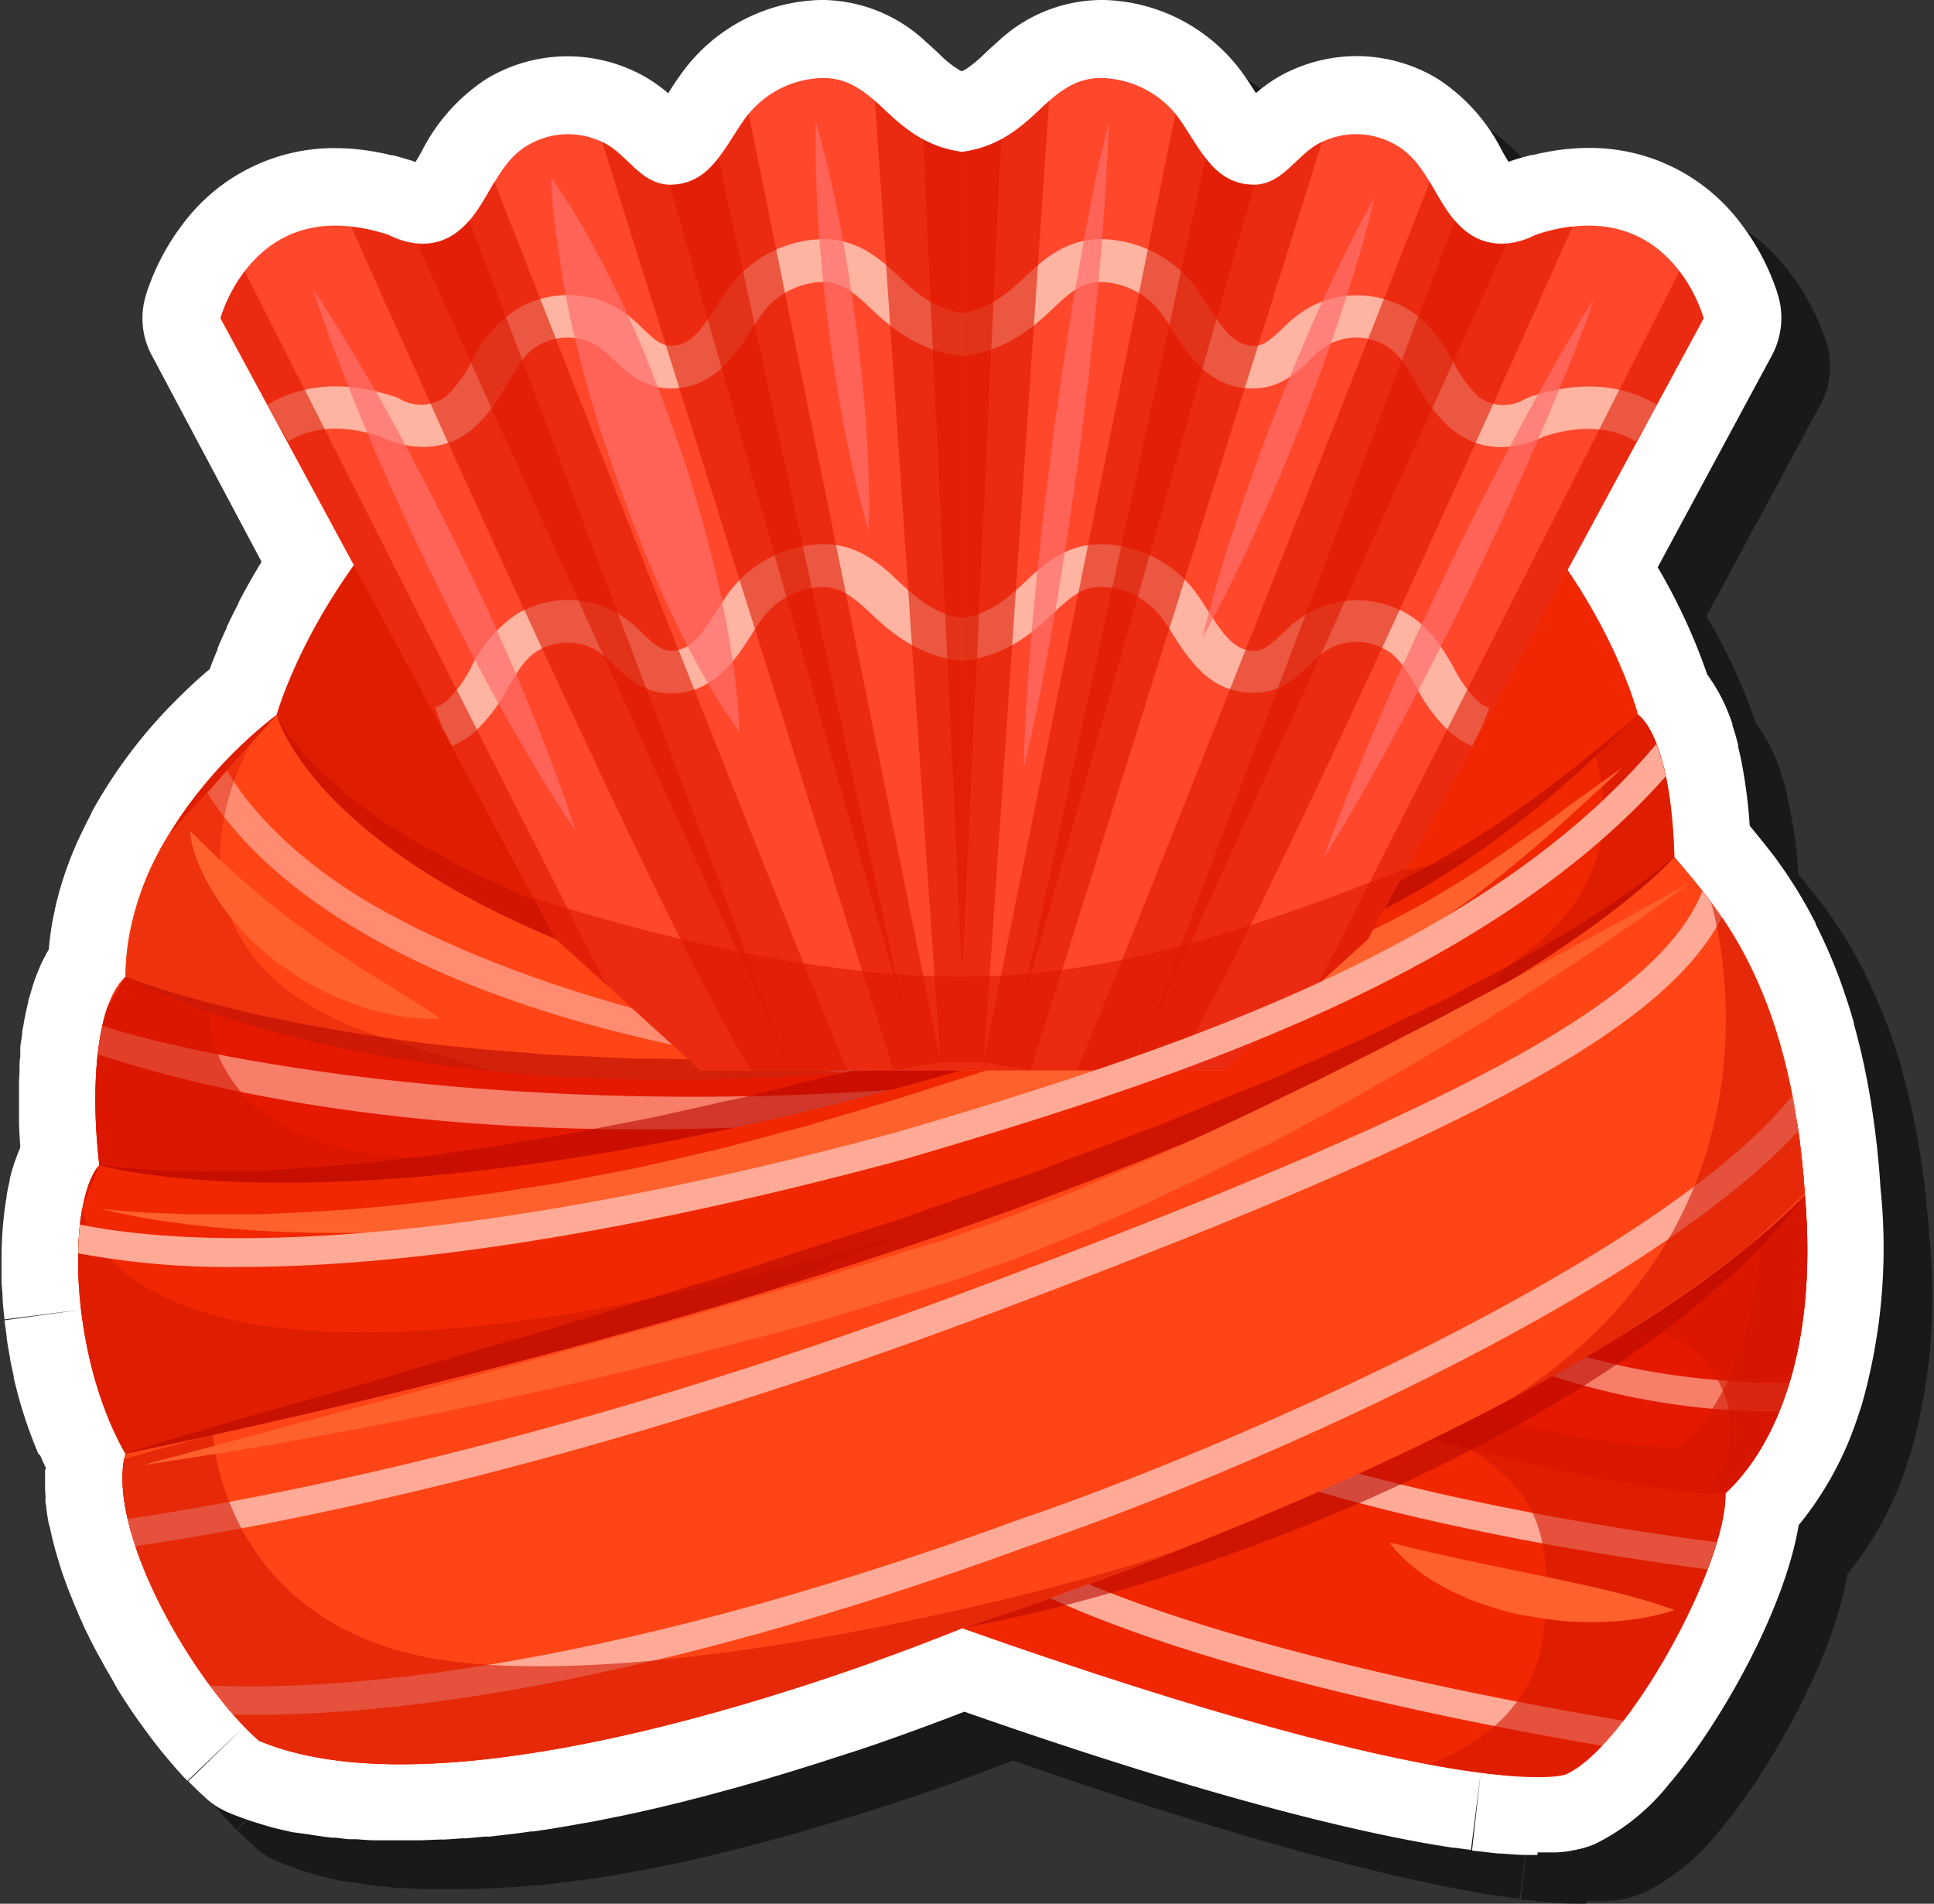 <svg id="Layer_1" data-name="Layer 1" xmlns="http://www.w3.org/2000/svg" width="198.23" height="195.11" viewBox="0 0 198.23 195.11">
  <rect x="0" y="0" width="198.23" height="195.11" fill="#333333" stroke="none"/>
  <defs>
    <style>
      .cls-1 {
        opacity: 0.5;
      }

      .cls-2 {
        fill: #fff;
      }

      .cls-3 {
        fill: #f12701;
      }

      .cls-4 {
        fill: #ffaa96;
      }

      .cls-5 {
        opacity: 0.6;
      }

      .cls-6 {
        fill: #b80901;
      }

      .cls-7 {
        fill: #d41600;
      }

      .cls-8 {
        fill: #ff4516;
      }

      .cls-9 {
        opacity: 0.7;
      }

      .cls-10 {
        opacity: 0.4;
      }

      .cls-11 {
        fill: #e51800;
      }

      .cls-12 {
        fill: #ff612c;
      }

      .cls-13 {
        fill: #ff472b;
      }

      .cls-14 {
        fill: #ffb3a1;
      }

      .cls-15 {
        fill: #de1900;
      }

      .cls-16 {
        fill: #ff6e6a;
      }
    </style>
  </defs>
  <g>
    <path class="cls-1" d="M162.59,195.11h-1.08c-.79,0-1.65-.07-2.55-.14h-.05c-.45,0-.92-.07-1.41-.13l-1.62-.18.89-8-1,7.94-1.68-.23-.17,0-1.83-.29h0c-11.75-2-28-6.56-48.25-13.65-2.1.82-5.24,2-9.09,3.34l-1.81.61L91,185l-1.69.55-2,.63-1.85.57-2,.6-2.12.61-1.92.53-1.84.5-.48.13-1.63.41-.36.1-2.39.58-2.13.49-2,.43-.32.06-1.73.35-.54.11L64,192h0c-.66.12-1.33.24-2,.34l-.51.09-1.8.27-.28,0c-.71.11-1.39.2-2.06.28l-.52.06-1.65.19-.46,0-2,.18-.39,0-1.71.12-.52,0-2,.08h-.18l-1.7,0h-.66l-1.86,0h-.17c-.67,0-1.33-.06-2-.11l-.55,0c-.51,0-1-.1-1.6-.16l-.35,0c-.68-.08-1.32-.17-2-.27l-.4-.07L35,192.78l-.51-.11c-.61-.14-1.24-.29-1.85-.45l-.33-.1c-.52-.15-1-.31-1.57-.48l-.48-.17c-.64-.22-1.25-.45-1.84-.7a8.14,8.14,0,0,1-2.17-1.35l-.83-.76-.83-.81-.29-.3L30,182l-5.79,5.51-.43-.44-.78-.86-.79-.93-.79-.95-.73-.94-.75-1-.76-1.05-.7-1-.73-1.11-.7-1.1L16.43,177c-.17-.28-.66-1.13-.66-1.13l-.63-1.15c-.17-.29-.33-.6-.49-.91l-.14-.27c-.16-.3-.32-.62-.47-.94l-.13-.25c-.15-.3-.31-.64-.46-1l-.1-.22c-.14-.3-.29-.63-.43-1l-.1-.22c-.14-.33-.28-.65-.41-1,0,0-.08-.2-.1-.25-.13-.31-.26-.63-.38-.94l-.12-.34c-.09-.23-.2-.55-.32-.87l-.2-.59c-.08-.23-.3-1-.31-1l-.27-.91-.09-.33-.24-.93-.1-.45c-.06-.24-.12-.52-.17-.8l-.08-.41c-.06-.34-.11-.61-.15-.87,0,0-.08-.58-.09-.6,0-.29-.06-.51-.09-.72s0-.61,0-.62l-.05-.69c0-.23,0-.42,0-.62v-.15c0-.22,0-.43,0-.64,0-.05,0-.69,0-.69h.08l0-.1h0v-.05c-.21-.44-.4-.87-.59-1.3L8.93,154c-.23-.56-.44-1.08-.64-1.6l-.15-.4c-.22-.6-.43-1.19-.62-1.78,0-.05-.06-.18-.07-.22-.15-.49-.32-1-.48-1.6l-.11-.4c-.15-.58-.31-1.18-.45-1.78l0-.16c-.13-.58-.25-1.13-.36-1.69L6,144c-.12-.61-.22-1.22-.31-1.82a1.13,1.13,0,0,1,0-.18c-.08-.53-.16-1.11-.23-1.68l7.92-1.1-7.93,1,0-.13c-.07-.61-.13-1.22-.18-1.82,0,0,0-.09,0-.1,0-.59-.08-1.18-.11-1.77v-.1c0-.62,0-1.22,0-1.82a40.93,40.93,0,0,1,.28-5.22c.07-.59.16-1.15.25-1.7l0-.12c.1-.54.2-1,.31-1.48l0-.12c.12-.5.25-1,.4-1.41,0-.06,0-.19,0-.19s.09-.26.14-.38.18-.5.27-.72l.21-.51,0-.29c0-.74-.1-1.47-.12-2.19l0-.71c0-.39,0-.75,0-1.11V116c0-.3,0-1.07,0-1.07l0-.48c0-.38,0-.75.08-1.11l0-.44,0-.41c0-.34.07-.68.12-1l.07-.52c0-.35.1-.66.15-1s.17-.93.2-1.08l.28-1.24c.05-.21.11-.41.16-.61l.15-.51c.13-.46.28-.92.44-1.36.07-.16.11-.28.16-.4.12-.29.22-.56.34-.81,0-.1.25-.52.29-.62l.3-.59.23-.39.08-.12c.06-.7.15-1.43.26-2.15l.07-.4c.13-.77.28-1.49.45-2.19,0,0,0-.13.06-.24.17-.69.36-1.37.56-2a1.72,1.72,0,0,0,.07-.21c.21-.67.45-1.35.73-2.07l.08-.21c.28-.7.56-1.37.87-2l.09-.19c.32-.69.71-1.48,1.12-2.24l0-.07a50.78,50.78,0,0,1,8.79-11.65l.08-.08c1.07-1.07,2.16-2.08,3.26-3,0,0,.1-.25.11-.29h0c.19-.51.43-1.1.7-1.74a.51.51,0,0,1,0-.1c.27-.66.59-1.37.95-2.14l0-.08c.36-.76.77-1.59,1.22-2.45a.25.25,0,0,1,0-.07c.72-1.38,1.5-2.77,2.34-4.13L20.56,41.42a8,8,0,0,1-.67-5.93s.07-.24.09-.32.15-.48.16-.49A23.91,23.91,0,0,1,23.71,28a19.34,19.34,0,0,1,15.65-7.82,22.88,22.88,0,0,1,3.56.29l.56.09.87.17.76.18.14,0,.57.15c.47.13,1,.28,1.51.45l.26.09.29-.47.31-.55a19.19,19.19,0,0,1,6.68-7.5,16.07,16.07,0,0,1,15.67-.52,15.16,15.16,0,0,1,2.95,2,31.8,31.8,0,0,1,1.87-2.71l.26-.32A18.09,18.09,0,0,1,89.11,5h.31A15.65,15.65,0,0,1,99.94,9.32l0,0c.45.39.9.81,1.35,1.23a10.39,10.39,0,0,0,2.11,1.67l.18.09.4-.21a12.6,12.6,0,0,0,1.89-1.55c.42-.4.84-.79,1.27-1.16l.09-.08A15.62,15.62,0,0,1,117.8,5h.31a18.1,18.1,0,0,1,13.46,6.48,4.12,4.12,0,0,1,.33.4c.69.88,1.29,1.83,1.83,2.66a17.06,17.06,0,0,1,1.9-1.41c.34-.21.67-.4,1-.57a16.28,16.28,0,0,1,7.41-1.81,16.1,16.1,0,0,1,8.29,2.31,19,19,0,0,1,6.68,7.5l.47.8.14.22.26-.09c.53-.17,1-.32,1.54-.46l.53-.14.14,0,.81-.19.85-.16.52-.09a23.2,23.2,0,0,1,3.57-.29A19.31,19.31,0,0,1,183.5,28a23.94,23.94,0,0,1,3.56,6.67v0c.08.23.13.41.17.54l0,0,.1.35a8.16,8.16,0,0,1-.7,5.84L174.91,63.14a60.54,60.54,0,0,1,5.08,11,17.43,17.43,0,0,1,2.24,4.13v0c.12.29.23.61.34.93l0,.15c.11.32.22.66.32,1v0c.09.34.19.7.28,1.07l0,.18c.09.36.18.76.27,1.18a51,51,0,0,1,.9,6.85l.76.92c.19.23.58.73.59.73l1,1.27.15.19c.56.76,1.1,1.54,1.61,2.31l.05.09c.28.42.57.87.85,1.34l0,0c.29.47.58,1,.86,1.47l.09.17c.26.46.52,1,.79,1.47l0,.1c.29.57.56,1.13.83,1.71l.07.16c.25.53.49,1.08.72,1.64l.1.23c.26.62.5,1.25.75,1.91l.05.14c.22.61.43,1.23.64,1.86l.11.33c.23.7.45,1.41.65,2.15l0,.11c.2.69.38,1.4.56,2.12l.1.4c.24,1,.47,2.07.68,3.17.11.55.21,1.12.31,1.7l.08.49c.26,1.56.47,3.16.65,4.76l.2,2.06c.06.69.11,1.38.15,2.08a58.75,58.75,0,0,1-1.89,22.18c-.18.58-.37,1.15-.56,1.7l-.09.26a34.33,34.33,0,0,1-5.84,10.46c-1.47,8.8-8.07,20.35-13.08,26.29l-.15.17a22.26,22.26,0,0,1-7.65,6.22l-.6.23-.33.11-.32.09-.33.08-.44.1-.59.1H166c-.36.05-.81.11-1.38.15h-.14l-.81,0h-1.08Z"/>
    <path class="cls-2" d="M157.59,190.11h-1.08c-.79,0-1.65-.07-2.55-.14h-.05c-.45,0-.92-.07-1.41-.13l-1.62-.18.89-8-1,7.94-1.68-.23-.17,0-1.83-.29h0c-11.75-2-28-6.56-48.25-13.65-2.1.82-5.24,2-9.09,3.34l-1.81.61L86,180l-1.69.55-2,.63-1.85.57-2,.6-2.12.61-1.92.53-1.84.5-.48.13-1.63.41-.36.1-2.39.58-2.13.49-2,.43-.32.06-1.73.35-.54.11L59,187h0c-.66.12-1.33.24-2,.34l-.51.09-1.8.27-.28,0c-.71.11-1.39.2-2.06.28l-.52.06-1.65.19-.46,0-2,.18-.39,0-1.71.12-.52,0-2,.08h-.18l-1.7,0h-.66l-1.86,0h-.17c-.67,0-1.33-.06-2-.11l-.55,0c-.51,0-1-.1-1.6-.16l-.35,0c-.68-.08-1.32-.17-2-.27l-.4-.07L30,187.78l-.51-.11c-.61-.14-1.24-.29-1.85-.45l-.33-.1c-.52-.15-1-.31-1.57-.48l-.48-.17c-.64-.22-1.25-.45-1.84-.7a8.14,8.14,0,0,1-2.17-1.35l-.83-.76-.83-.81-.29-.3L25,177l-5.79,5.51-.43-.44-.78-.86-.79-.93-.79-.95-.73-.94-.75-1-.76-1.05-.7-1-.73-1.11-.7-1.1L11.43,172c-.17-.28-.66-1.13-.66-1.13l-.63-1.15c-.17-.29-.33-.6-.49-.91l-.14-.27c-.16-.3-.32-.62-.47-.94l-.13-.25c-.15-.3-.31-.64-.46-1l-.1-.22c-.14-.3-.29-.63-.43-1l-.1-.22c-.14-.33-.28-.65-.41-1,0,0-.08-.2-.1-.25-.13-.31-.26-.63-.38-.94l-.12-.34c-.09-.23-.2-.55-.32-.87l-.2-.59c-.08-.23-.3-1-.31-1l-.27-.91-.09-.33-.24-.93-.1-.45c-.06-.24-.12-.52-.17-.8L5,156.19c-.06-.34-.11-.61-.15-.87,0,0-.08-.58-.09-.6,0-.29-.06-.51-.09-.72s0-.61,0-.62l-.05-.69c0-.23,0-.42,0-.62v-.15c0-.22,0-.43,0-.64,0-.05,0-.69,0-.69h.08l0-.1h0v-.05c-.21-.44-.4-.87-.59-1.3L3.93,149c-.23-.56-.44-1.08-.64-1.6l-.15-.4c-.22-.6-.43-1.19-.62-1.78,0-.05-.06-.18-.07-.22-.15-.49-.32-1-.48-1.6l-.11-.4c-.15-.58-.31-1.18-.45-1.78l0-.16c-.13-.58-.25-1.13-.36-1.69L1,139c-.12-.61-.22-1.22-.31-1.82a1.13,1.13,0,0,1,0-.18c-.08-.53-.16-1.11-.23-1.68l7.92-1.1-7.93,1,0-.13c-.07-.61-.13-1.22-.18-1.82,0,0,0-.09,0-.1,0-.59-.08-1.18-.11-1.77v-.1c0-.62,0-1.22,0-1.82a40.93,40.93,0,0,1,.28-5.22c.07-.59.16-1.15.25-1.7l0-.12c.1-.54.2-1,.31-1.48l0-.12c.12-.5.25-1,.4-1.41,0-.06.05-.19.05-.19s.09-.26.14-.38.18-.5.27-.72l.21-.51,0-.29c-.05-.74-.1-1.47-.12-2.19l0-.71c0-.39,0-.75,0-1.11V111c0-.3.05-1.07.05-1.07l0-.48c0-.38,0-.75.08-1.11l0-.44,0-.41c0-.34.07-.68.12-1l.07-.52c0-.35.1-.66.15-1s.17-.93.2-1.08l.28-1.24c0-.21.11-.41.16-.61l.15-.51c.13-.46.28-.92.44-1.36.07-.16.11-.28.16-.4.12-.29.22-.56.34-.81,0-.1.25-.52.29-.62l.3-.59.23-.39L5,97.28c.06-.7.15-1.43.26-2.15l.07-.4c.13-.77.28-1.49.45-2.19,0,0,0-.13.06-.24.17-.69.36-1.37.56-2a1.72,1.72,0,0,0,.07-.21c.21-.67.45-1.35.73-2.07l.08-.21c.28-.7.56-1.37.87-2l.09-.19c.32-.69.71-1.48,1.12-2.24l0-.07a50.78,50.78,0,0,1,8.79-11.65l.08-.08c1.07-1.07,2.16-2.08,3.26-3,0,0,.1-.25.11-.29h0c.19-.51.43-1.1.7-1.74a.51.51,0,0,1,0-.1c.27-.66.59-1.37.95-2.14l0-.08c.36-.76.77-1.59,1.22-2.45a.25.25,0,0,1,0-.07c.72-1.38,1.5-2.77,2.34-4.13L15.56,36.42a8,8,0,0,1-.67-5.93s.07-.24.09-.32.15-.48.16-.49A23.91,23.91,0,0,1,18.71,23a19.34,19.34,0,0,1,15.65-7.82,22.88,22.88,0,0,1,3.56.29l.56.09.87.17.76.18.14,0,.57.15c.47.13,1,.28,1.51.45l.26.09.29-.47.31-.55a19.19,19.19,0,0,1,6.68-7.5,16.07,16.07,0,0,1,15.67-.52,15.16,15.16,0,0,1,2.95,2,31.8,31.8,0,0,1,1.87-2.71l.26-.32A18.09,18.09,0,0,1,84.11,0h.31A15.65,15.65,0,0,1,94.94,4.32l0,0c.45.39.9.81,1.35,1.23a10.39,10.39,0,0,0,2.11,1.67l.18.09.4-.21a12.6,12.6,0,0,0,1.89-1.55c.42-.4.84-.79,1.27-1.16l.09-.08A15.62,15.62,0,0,1,112.8,0h.31a18.1,18.1,0,0,1,13.46,6.48,4.12,4.12,0,0,1,.33.4c.69.88,1.29,1.83,1.83,2.66a17.06,17.06,0,0,1,1.9-1.41c.34-.21.67-.4,1-.57a16.28,16.28,0,0,1,7.41-1.81,16.1,16.1,0,0,1,8.29,2.31,19,19,0,0,1,6.68,7.5l.47.8.14.22.26-.09c.53-.17,1-.32,1.54-.46l.53-.14.14,0,.81-.19.85-.16.52-.09a23.2,23.2,0,0,1,3.57-.29A19.31,19.31,0,0,1,178.5,23a23.94,23.94,0,0,1,3.56,6.67v0c.08.23.13.41.17.54l0,0,.1.35a8.16,8.16,0,0,1-.7,5.84L169.91,58.14a60.54,60.54,0,0,1,5.08,11,17.43,17.43,0,0,1,2.24,4.13v0c.12.29.23.61.34.93l0,.15c.11.32.22.66.32,1v0c.09.34.19.7.28,1.07l0,.18c.09.36.18.76.27,1.18a51,51,0,0,1,.9,6.85l.76.92c.19.23.58.73.59.73l1,1.27.15.19c.56.76,1.1,1.54,1.61,2.31l.05.09c.28.42.57.87.85,1.34l0,0c.29.47.58,1,.86,1.47l.09.17c.26.46.52,1,.79,1.47l0,.1c.29.57.56,1.13.83,1.71l.07.16c.25.53.49,1.08.72,1.64l.1.23c.26.62.5,1.25.75,1.91l.05.14c.22.61.43,1.23.64,1.86l.11.33c.23.7.45,1.41.65,2.15l0,.11c.2.69.38,1.4.56,2.12l.1.4c.24,1,.47,2.07.68,3.17.11.55.21,1.12.31,1.7l.08.49c.26,1.56.47,3.16.65,4.76l.2,2.06c.06.69.11,1.38.15,2.08a58.75,58.75,0,0,1-1.89,22.18c-.18.58-.37,1.15-.56,1.7l-.09.26a34.33,34.33,0,0,1-5.84,10.46c-1.47,8.8-8.07,20.35-13.08,26.29l-.15.17a22.26,22.26,0,0,1-7.65,6.22l-.6.23-.33.11-.32.09-.33.08-.44.1-.59.1H161c-.36.05-.81.11-1.38.15h-.14l-.81,0h-1.08Z"/>
    <g>
      <path class="cls-3" d="M185,122.5c-1.43-22-9.38-29.84-13.37-34.64-.38-12.73-3.73-14.6-3.73-14.6s-11-43.74-69.26-43.74S28.36,73.26,28.36,73.26c-5.76,4.4-15.5,14.6-15.5,26.87-2.78,2.42-3.7,10.54-2.68,19.28C6.87,123.1,7,138.77,12.86,149c-2.06,8.06,7.1,23.64,13.68,29.41,22.24,9.36,72.07-11.53,72.07-11.53,52.23,18.49,61.85,15,61.85,15,6.31-2.77,16.57-21.45,16.4-28.83C181.73,148.51,186.39,138.77,185,122.5Z"/>
      <g>
        <path class="cls-4" d="M102.42,161.16c16.44,9.31,47.66,15.37,61.78,17.76a33.17,33.17,0,0,0,2.19-2.57c-13-2.16-46-8.34-62.55-17.7Z"/>
        <path class="cls-4" d="M126.61,147.06l-1,2.71C142.41,156,164,159.39,175,160.84c.36-1,.68-1.89.95-2.78C165.29,156.67,143.47,153.28,126.61,147.06Z"/>
      </g>
      <g class="cls-5">
        <path class="cls-6" d="M110.67,108.79l-1.06,0c-.69,0-1.7,0-3,0s-2.83,0-4.61-.09-3.78-.09-6-.3-4.56-.48-7.07-.79l-3.87-.51c-1.31-.21-2.63-.5-4-.75s-2.73-.55-4.12-.84-2.8-.55-4.2-1c-2.8-.79-5.65-1.57-8.46-2.48l-4.17-1.55-2.07-.78-1-.4c-.34-.14-.67-.31-1-.46-1.33-.61-2.65-1.24-3.94-1.86l-1.93-.93L48.37,95c-1.21-.71-2.41-1.4-3.56-2.1s-2.19-1.55-3.24-2.3L40,89.5c-.49-.41-1-.82-1.41-1.22-.9-.82-1.81-1.56-2.6-2.37l-2.2-2.38a11.3,11.3,0,0,1-.94-1.18c-.3-.39-.58-.77-.85-1.14a17.82,17.82,0,0,1-1.4-2.15l-.56-1c-.18-.31-.31-.64-.45-.93a16,16,0,0,1-1.06-2.84,8.85,8.85,0,0,1-.21-1,2,2,0,0,1,.12.24l.4.67a21.14,21.14,0,0,0,1.72,2.36c.2.24.39.5.63.76l.75.77a23.33,23.33,0,0,0,1.73,1.69c.67.55,1.29,1.21,2.07,1.79l2.41,1.83c.86.62,1.81,1.19,2.75,1.82l1.45.94L44,87c1.07.57,2.12,1.22,3.25,1.8s2.32,1.12,3.51,1.69c.6.28,1.2.58,1.8.87l1.88.77c1.27.51,2.54,1,3.82,1.59.32.13.64.28,1,.4l1,.35,2,.7,4,1.44c1.33.49,2.72.86,4.07,1.29s2.71.85,4,1.27c2.67.86,5.39,1.47,8,2.23l3.81,1.08,3.69.9c2.39.59,4.66,1.18,6.75,1.75,1,.31,2.08.5,3,.74l2.75.66c1.73.42,3.23.83,4.47,1.15s2.2.62,2.86.8Z"/>
      </g>
      <g class="cls-5">
        <path class="cls-7" d="M115.36,92.8c-17.22.92-39.69-1.73-51-16.38C59.45,70,57.52,62.06,57.87,54.05A96,96,0,0,1,60,37.81C34.62,50.49,28.36,73.26,28.36,73.26a45.79,45.79,0,0,0-12,13.85C33,99.33,63.25,118.47,66.07,119.41c3.91,1.28,69.65-20,84.72-31.55A253.56,253.56,0,0,1,115.36,92.8Z"/>
      </g>
      <path class="cls-8" d="M12.86,100.13c-2.26,2-3.3,7.73-3,14.52,25.95,1.33,74.4,2.41,100.86-5.86C35,100.1,28.36,73.26,28.36,73.26L17.17,85.76A28.2,28.2,0,0,0,12.86,100.13Z"/>
      <g class="cls-9">
        <path class="cls-4" d="M98.51,111.12l4.52-1.44C67.11,107.11,43.77,97,34.14,90.14,28,85.8,24.84,81.64,23.26,79l-2,2.27C26.53,89.69,44,107.21,98.51,111.12Z"/>
      </g>
      <g class="cls-10">
        <path class="cls-7" d="M28.36,109.68l38.19,5.07-26.89-8.3c-26.9-8.29-14-30.13-14-30.13l-8.45,9.44a28.2,28.2,0,0,0-4.31,14.37c-1.12,1-1.94,2.9-2.46,5.41Z"/>
      </g>
      <g class="cls-5">
        <path class="cls-6" d="M104.94,107.64l-1,.26c-.67.17-1.65.43-2.9.72s-2.77.66-4.52,1c-.88.18-1.81.4-2.79.59l-3.14.5c-2.18.34-4.56.7-7.09,1s-5.19.47-8,.68c-.69,0-1.39.12-2.09.14l-2.13.05-4.33.09-2.19,0c-.73,0-1.47,0-2.2-.06l-4.44-.18c-.74,0-1.48,0-2.22-.12l-2.21-.2-4.38-.44c-1.45-.15-2.88-.41-4.3-.62s-2.81-.4-4.17-.71c-2.73-.58-5.36-1.09-7.81-1.81-1.23-.36-2.44-.64-3.58-1l-3.29-1.1c-1.05-.34-2-.76-3-1.13s-1.84-.73-2.66-1.11-1.6-.7-2.29-1l-1.91-1c-.58-.29-1.07-.6-1.51-.85s-.8-.47-1.09-.66c-.58-.37-.88-.59-.88-.59l1,.37c.64.24,1.61.54,2.82.94l2,.61,2.4.66c.84.25,1.76.46,2.73.68s2,.52,3,.72l3.32.69c1.14.25,2.35.43,3.57.65,2.43.49,5,.79,7.72,1.21s5.47.64,8.3.94l4.28.33,2.16.19c.72.06,1.44.06,2.16.1l4.33.2,2.16.11,2.14,0,4.24.07,2.09,0c.69,0,1.37,0,2,0,2.72-.06,5.35-.08,7.86-.09s4.84-.21,7-.28l3.14-.09c1,0,2-.11,2.85-.17,1.78-.12,3.34-.18,4.63-.24s2.3-.08,3-.11Z"/>
      </g>
      <g>
        <path class="cls-11" d="M10.18,119.41c-1.28,1.43-2,4.66-2.16,8.67,25.09-1.3,82.44-5.81,96.92-20.44-61.29,9.93-92.08-7.51-92.08-7.51L11,103.26C9.73,107,9.43,113,10.18,119.41Z"/>
        <g class="cls-9">
          <path class="cls-4" d="M10.5,105.12a28.46,28.46,0,0,0-.48,2.93c9.31,3.09,27.84,7.7,55.71,7.7,6.36,0,13.22-.24,20.56-.79l6.54-3.37C53.64,114.55,21.48,108.77,10.5,105.12Z"/>
        </g>
        <g class="cls-5">
          <path class="cls-7" d="M47.82,118.59C20.92,120,21.4,103.71,21.4,103.71a57.07,57.07,0,0,1-8.54-3.58L11,103.26C9.73,107,9.43,113,10.18,119.41A6.55,6.55,0,0,0,9,121.72C23.48,122.11,45.28,122.08,47.82,118.59Z"/>
        </g>
      </g>
      <g class="cls-5">
        <path class="cls-6" d="M167.87,73.26l-1.23,1.45c-.82.94-2,2.34-3.6,4-.79.86-1.68,1.8-2.69,2.77s-2.09,2.05-3.33,3.11a81.57,81.57,0,0,1-8.63,6.78A105.53,105.53,0,0,1,137.15,98c-4.13,2-8.58,4-13.23,5.84s-9.48,3.59-14.42,5.27c-2.47.84-5,1.69-7.46,2.5l-1.89.62-.47.15-.11,0-.25.07-.24.07-1,.26-3.82,1-3.82,1c-1.27.34-2.54.69-3.85,1l-7.74,1.78c-2.56.59-5.13,1-7.65,1.52-1.26.23-2.51.49-3.77.7l-3.73.57c-2.48.36-4.9.77-7.3,1l-3.55.39c-1.16.13-2.32.26-3.46.32-2.3.14-4.51.35-6.67.42s-4.24.13-6.24.14-3.92,0-5.75-.08-3.55-.19-5.17-.33-3.13-.26-4.53-.48-2.67-.36-3.82-.59-2.17-.39-3-.63-1.63-.39-2.23-.57a17.62,17.62,0,0,1-1.81-.58s.65.12,1.88.26,3,.27,5.33.38,5.09.07,8.28,0c1.6,0,3.3-.17,5.08-.26l5.62-.43c2-.19,4-.45,6.08-.68s4.27-.59,6.49-.89,4.5-.74,6.83-1.11,4.7-.85,7.1-1.32l3.64-.71c1.23-.24,2.45-.54,3.68-.8l3.72-.84c1.24-.27,2.51-.52,3.75-.85l7.52-1.86c1.26-.29,2.54-.64,3.81-1l3.82-1,3.82-1,1-.25.23-.06-.06,0,.06,0,.11,0,.47-.15,1.88-.6,7.46-2.37,7.32-2.37c2.41-.78,4.76-1.6,7.09-2.38,4.63-1.62,9.06-3.27,13.19-5s7.9-3.57,11.31-5.45c.85-.48,1.66-1,2.47-1.45l1.19-.71,1.13-.73,2.2-1.4,2-1.41c.64-.46,1.29-.89,1.88-1.34l1.72-1.31c1.12-.81,2.11-1.61,3-2.34,1.8-1.43,3.2-2.61,4.15-3.41Z"/>
      </g>
      <path class="cls-3" d="M98.61,109.68c-61.85,17.74-88.43,9.73-88.43,9.73l-1.75,4.47c-1.17,6.42,0,17.34,4.43,25.11-1,3.89.64,9.54,3.32,15H46.62L176.86,97.24s0-1.06-.05-2.73a67.29,67.29,0,0,0-5.21-6.65c-.38-12.73-3.73-14.6-3.73-14.6C149.4,92,136,97.7,98.61,109.68Z"/>
      <g class="cls-5">
        <path class="cls-7" d="M8.43,123.88c-1.17,6.42,0,17.34,4.43,25.11-.7,2.77-.08,6.42,1.3,10.27C33.94,151,66.21,137.5,92.23,126.62,11.28,150.5,8.43,123.88,8.43,123.88Z"/>
        <path class="cls-7" d="M156.86,97.24c-11,8.4,7.51.66,7.51.66l9.1-7.83-1.87-2.21c-.38-12.73-3.73-14.6-3.73-14.6-1.48,1.51-2.93,2.92-4.36,4.27h0S167.89,88.83,156.86,97.24Z"/>
      </g>
      <g class="cls-5">
        <path class="cls-7" d="M150.79,148.57c5.94,4,8.47,7.49,7.51,18.3s-11.93,13.94-11.93,13.94c11.2,2.09,14.09,1,14.09,1,6.31-2.77,16.57-21.45,16.4-28.83a19.94,19.94,0,0,0,1.8-1.93A103.17,103.17,0,0,0,150.79,148.57Z"/>
      </g>
      <g>
        <g>
          <path class="cls-11" d="M185,122.5c-.18-2.7-.45-5.18-.8-7.47-20.74,2.72-57.46,27.41-37.5,32.51,25.84,6.61,30.19,5.47,30.19,5.47C181.73,148.51,186.39,138.77,185,122.5Z"/>
          <g class="cls-9">
            <path class="cls-4" d="M183.4,141.74c-7.19,0-18.06-.83-28.61-5.4L153.64,139a73.94,73.94,0,0,0,28.72,5.67C182.73,143.74,183.08,142.77,183.4,141.74Z"/>
          </g>
          <g class="cls-5">
            <path class="cls-7" d="M185,122.5c-.18-2.7-.45-5.18-.8-7.47a38.16,38.16,0,0,0-3.95.73c.05.66.1,1.33.15,2,1.43,16.27-3.24,26-8.11,30.5,0,0-4.35,1.14-30.19-5.46-.41-.11-.79-.23-1.15-.35.05,2.25,1.77,4.05,5.75,5.07,25.84,6.61,30.19,5.47,30.19,5.47C181.73,148.51,186.39,138.77,185,122.5Z"/>
          </g>
        </g>
        <g class="cls-5">
          <path class="cls-7" d="M176.86,153c4.87-4.5,9.53-14.24,8.11-30.51-.18-2.7-.45-5.18-.8-7.47-.32,0-.64.08-1,.14l-16.85,21.61s6.68-2,10.08,5.35a10.07,10.07,0,0,1-1.39,10.94A7.74,7.74,0,0,0,176.86,153Z"/>
        </g>
      </g>
      <g class="cls-5">
        <path class="cls-6" d="M171.6,87.86l-.3.39c-.21.25-.53.61-.94,1.1-.87.92-2.14,2.28-3.92,3.85-.86.82-1.88,1.63-3,2.55l-1.73,1.41c-.6.48-1.26.93-1.92,1.42-1.34,1-2.73,2-4.27,3.08s-3.18,2.06-4.89,3.17c-.84.57-1.74,1.08-2.65,1.62l-2.78,1.64-2.89,1.67c-1,.57-2,1.07-3,1.62l-6.36,3.29c-2.18,1.09-4.46,2.08-6.76,3.16-4.58,2.19-9.45,4.11-14.38,6.1l-3.72,1.5-3.78,1.36-7.62,2.71c-1.28.44-2.55.91-3.83,1.32L89,132l-7.66,2.36-3.79,1.16c-1.26.4-2.53.7-3.78,1l-7.44,2-7.21,1.86c-1.17.31-2.34.58-3.5.83l-3.44.75c-4.52,1-8.8,1.88-12.76,2.69s-7.61,1.38-10.84,1.94-6.06,1-8.39,1.33-4.16.61-5.4.79l-1.92.26,1.85-.58c1.21-.37,3-.93,5.23-1.59s5-1.49,8.14-2.36l5-1.42,2.72-.74,2.83-.85c3.85-1.16,8-2.4,12.44-3.67,2.2-.66,4.5-1.23,6.79-2l7.06-2.18c4.78-1.48,9.77-2.88,14.75-4.58l7.54-2.45L91,125.37c1.26-.41,2.51-.88,3.77-1.32l7.54-2.63,3.76-1.3,3.69-1.4,7.3-2.75,1.8-.67c.59-.23,1.18-.48,1.76-.72l3.49-1.43c2.31-1,4.6-1.86,6.81-2.79l6.43-2.86c1-.47,2.09-.89,3.09-1.38l2.95-1.43,2.87-1.37c.93-.45,1.87-.87,2.74-1.35,1.76-.93,3.44-1.84,5.06-2.68s3.09-1.74,4.51-2.54c.7-.41,1.39-.78,2-1.18l1.85-1.17c1.19-.75,2.31-1.42,3.25-2.1s1.84-1.24,2.55-1.79,1.36-1,1.84-1.4l1.11-.92Z"/>
      </g>
      <g class="cls-5">
        <path class="cls-6" d="M98.61,166.87l1-.5c.65-.3,1.6-.8,2.81-1.36,2.42-1.18,5.88-2.82,10-4.74l14.18-6.53,8-3.67c2.7-1.27,5.45-2.54,8.18-3.86s5.46-2.61,8.12-3.93,5.28-2.64,7.8-3.94,4.92-2.59,7.2-3.84,4.4-2.47,6.35-3.63c1-.56,1.9-1.15,2.79-1.69l1.29-.79,1.2-.77,2.17-1.42,1.83-1.25c1.11-.75,1.94-1.39,2.53-1.81l.91-.64-.68.88-.83,1.05a15.73,15.73,0,0,1-1.17,1.38l-1.51,1.67c-.55.61-1.2,1.2-1.87,1.88s-1.41,1.35-2.2,2-1.63,1.46-2.53,2.19a114.76,114.76,0,0,1-13,9.19c-1.23.76-2.5,1.52-3.8,2.26l-1.95,1.12-2,1.08c-2.67,1.46-5.44,2.82-8.22,4.17-1.39.66-2.8,1.29-4.19,1.93s-2.81,1.22-4.2,1.82-2.79,1.17-4.17,1.7-2.75,1.09-4.11,1.58c-2.7,1-5.34,1.92-7.85,2.75s-4.9,1.55-7.12,2.18-4.27,1.18-6.09,1.62-3.42.8-4.74,1.09-2.37.46-3.08.6Z"/>
      </g>
      <g>
        <path class="cls-8" d="M171.6,87.86S142.65,121.74,12.86,149c-2.06,8.06,7.1,23.64,13.68,29.41,16,6.72,46.17-2.16,61.93-7.7l10.14-3.83S160.48,147.3,185,122.5C183.54,100.47,175.59,92.66,171.6,87.86Z"/>
        <g>
          <path class="cls-4" d="M176.49,94c-.67-1-1.33-1.86-2-2.67-4.48,11.32-25.29,22.41-76.25,41.34-41.49,15.41-71.92,21.05-85.18,23,.21.91.47,1.85.79,2.8,13.64-2,44.11-7.71,85.39-23C149.22,116.85,170.49,105.74,176.49,94Z"/>
          <path class="cls-4" d="M105.4,158.46c21.25-7.2,63.15-25.42,78.9-42.53-.18-1.26-.38-2.47-.61-3.62-13.53,16.87-58.25,36.32-79.25,43.43-44.73,16.37-71.83,17.52-82.92,17,.81,1.09,1.62,2.11,2.43,3l2,0C39.29,175.79,65.19,173.18,105.4,158.46Z"/>
        </g>
      </g>
      <g class="cls-5">
        <path class="cls-7" d="M26.54,178.4c16,6.72,46.17-2.16,61.93-7.7l10.14-3.83s9.27-2.93,22-8c-7.84,3-48.27,13.93-72.84,11.57-25-2.4-25.94-23.42-25.94-23.42l-9.14,2.51C11.23,157.76,20.12,172.77,26.54,178.4Z"/>
        <path class="cls-7" d="M154.72,143.44h0a154.15,154.15,0,0,0,24-15.35c2.22-1.92,4.3-3.85,6.22-5.73-1.07-16.15-5.65-24.63-9.58-29.89C175.38,92.48,185.25,124.09,154.72,143.44Z"/>
      </g>
      <path class="cls-12" d="M14.68,150.15l1.85-.51,5.23-1.41,18.66-5,12.45-3.37c2.22-.57,4.47-1.22,6.78-1.87s4.68-1.29,7.08-1.95c4.81-1.31,9.72-2.87,14.76-4.26,2.51-.72,5-1.55,7.53-2.32l3.79-1.19,1.9-.59,1-.3.23-.07.08,0,.12,0,.47-.17,3.77-1.32,1.89-.65c.62-.23,1.22-.47,1.83-.71,2.42-1,4.86-1.84,7.25-2.89s4.79-2,7.11-3.06l3.48-1.54,3.41-1.59,3.34-1.58,3.26-1.59,3.2-1.54,3.1-1.56,3-1.52,2.91-1.51q2.88-1.45,5.52-2.86c1.77-.92,3.46-1.83,5.06-2.69s3.14-1.66,4.56-2.44l7.38-4,6.42-3.56-1.54,1.14c-1,.73-2.5,1.82-4.43,3.15s-4.25,2.94-7,4.71-5.81,3.79-9.24,5.87c-1.7,1-3.49,2.13-5.35,3.23s-3.8,2.22-5.8,3.34l-3.05,1.72-3.15,1.71c-1.06.58-2.13,1.16-3.22,1.73L127,118.72l-3.39,1.71-3.48,1.66c-1.17.55-2.33,1.14-3.53,1.67l-3.62,1.59c-2.4,1.09-4.92,2.06-7.42,3.06-.63.24-1.26.5-1.88.73l-1.89.67L98,131.14l-.48.16-.28.1-.24.07-1,.29-1.92.58-3.83,1.16c-2.56.76-5.09,1.58-7.63,2.27s-5.06,1.37-7.56,2-5,1.33-7.39,1.9c-4.87,1.18-9.57,2.31-14.06,3.28s-8.72,1.89-12.66,2.65c-7.85,1.56-14.43,2.69-19,3.43S14.68,150.15,14.68,150.15Z"/>
      <path class="cls-12" d="M10.4,123.88s.65.09,1.86.2,3,.23,5.26.3l1.79.07h2c1.36,0,2.84,0,4.41,0s3.25-.11,5-.19,3.62-.22,5.55-.35c3.86-.31,8-.78,12.42-1.38,2.2-.25,4.43-.68,6.73-1s4.63-.83,7-1.28c1.18-.24,2.38-.44,3.58-.71l3.61-.83,3.65-.84c1.23-.29,2.44-.63,3.67-.94l3.7-1,1.86-.48,1.84-.55,7.39-2.2L106.47,108c4.84-1.58,9.63-3.09,14.2-4.69,2.29-.78,4.51-1.64,6.71-2.4s4.31-1.6,6.33-2.48a110.18,110.18,0,0,0,11.22-5.31,102.17,102.17,0,0,0,8.94-5.56c1.3-.89,2.5-1.75,3.62-2.54s2.14-1.53,3-2.2l4.29-3.09,1.53-1.09L165,79.91c-.9.82-2.21,2-3.91,3.57s-3.74,3.38-6.21,5.39c-.61.52-1.25,1-1.93,1.55s-1.35,1.07-2.07,1.61c-1.45,1.06-3,2.16-4.67,3.21l-1.25.81-1.32.78c-.89.51-1.78,1.08-2.72,1.57L138,99.91c-1,.51-2,1-3,1.46-2,1-4.17,1.87-6.33,2.84-1.09.46-2.2.9-3.32,1.34s-2.25.91-3.4,1.33c-4.58,1.72-9.32,3.47-14.19,5.09S98,115.2,93,116.77L85.46,119l-1.88.54-1.89.47-3.77.94c-1.26.3-2.5.64-3.75.9l-3.74.75-3.69.74c-1.23.24-2.45.41-3.67.62-2.42.38-4.8.82-7.15,1s-4.64.59-6.89.74c-4.49.42-8.74.6-12.67.65s-7.53-.06-10.71-.28c-1.59-.11-3.07-.2-4.44-.37l-2-.22-1.79-.24c-1.14-.15-2.14-.32-3-.48s-1.62-.32-2.21-.44C11,124.07,10.4,123.88,10.4,123.88Z"/>
      <path class="cls-12" d="M19.47,85.12l.27.28c.16.18.45.43.75.76.66.64,1.58,1.54,2.69,2.56.27.26.58.51.88.78s.59.56.93.82c.65.56,1.32,1.15,2,1.72s1.46,1.16,2.21,1.76S30.8,95,31.57,95.55s1.61,1.11,2.39,1.67,1.6,1,2.37,1.58,1.56,1,2.28,1.43,1.44.87,2.08,1.29,1.23.82,1.78,1.12,1,.64,1.39.89.69.48.9.62l.31.24h-.38c-.25,0-.63,0-1.09,0s-1-.06-1.69-.13a16.31,16.31,0,0,1-2.15-.38,23.93,23.93,0,0,1-2.51-.65c-.87-.3-1.78-.63-2.72-1s-1.84-.89-2.78-1.39S29.94,99.65,29,99.05s-1.73-1.31-2.5-2a24.27,24.27,0,0,1-2.19-2.24,22.84,22.84,0,0,1-1.79-2.31,21.3,21.3,0,0,1-1.36-2.24,19,19,0,0,1-.92-2c-.25-.61-.39-1.18-.53-1.63A9.12,9.12,0,0,1,19.47,85.12Z"/>
      <path class="cls-12" d="M171.62,165l-.34.12c-.23.07-.56.19-1,.29a24.56,24.56,0,0,1-3.51.64,32.73,32.73,0,0,1-5,.17c-.92,0-1.86-.11-2.81-.23s-1.92-.29-2.88-.46-1.91-.44-2.84-.71c-.46-.14-.92-.29-1.37-.45s-.89-.29-1.32-.49c-.85-.38-1.67-.73-2.42-1.14s-1.45-.83-2.07-1.24-1.15-.87-1.62-1.25a12.26,12.26,0,0,1-1.14-1.11c-.3-.31-.52-.59-.67-.76l-.22-.28.36.07c.22.06.57.11,1,.23s.89.26,1.47.36l1.87.45c.68.15,1.43.3,2.19.48s1.59.32,2.42.52l5.26,1.09c3.59.74,7.22,1.51,10,2.26,1.38.36,2.54.72,3.35,1,.41.13.74.25,1,.33Z"/>
      <g>
        <g>
          <path class="cls-13" d="M157.4,24.09c-2.4,1.22-5.07,1.34-7.22-.42-3-2.42-3.6-6.74-7-8.75a8.1,8.1,0,0,0-7.91-.26c-2.38,1.22-3.77,4.22-6.72,4.28-4.34.07-5.83-4.34-8-7.19A10.11,10.11,0,0,0,112.94,8c-2.78-.06-4.63,1.57-6.53,3.38-2.3,2.19-4.54,3.77-7.8,4.19-3.26-.42-5.5-2-7.81-4.19C88.91,9.57,87.06,7.94,84.28,8a10.1,10.1,0,0,0-7.61,3.75c-2.23,2.85-3.71,7.26-8,7.19-3-.06-4.34-3.06-6.73-4.28a8.09,8.09,0,0,0-7.9.26c-3.35,2-4,6.33-7,8.75-2.16,1.76-4.82,1.64-7.23.42C26.09,19.53,22.6,32.62,22.6,32.62L57,96.27l14.82,13.44,26.77,0,26.77,0L140.2,96.27l34.42-63.65S171.13,19.53,157.4,24.09Z"/>
          <path class="cls-14" d="M152.65,72.56a3.69,3.69,0,0,1-1.1-.63A12.51,12.51,0,0,1,149,68.41c-1.09-1.89-2.32-4-4.62-5.41a10.26,10.26,0,0,0-10-.33,13.05,13.05,0,0,0-2.94,2.26c-1.15,1.09-1.9,1.76-2.84,1.78-2,0-3.11-1.51-4.71-4-.5-.78-1-1.59-1.59-2.33A12.36,12.36,0,0,0,113,55.77h-.19c-3.7,0-6.11,2.3-7.88,4-2,1.9-3.77,3.18-6.31,3.57-2.54-.39-4.31-1.67-6.32-3.57-1.76-1.68-4.17-4-7.87-4h-.19A12.34,12.34,0,0,0,75,60.35c-.58.74-1.09,1.55-1.59,2.33-1.61,2.52-2.69,4.06-4.72,4-.93,0-1.69-.69-2.84-1.78a13.22,13.22,0,0,0-2.93-2.26,10.26,10.26,0,0,0-10,.33,13.72,13.72,0,0,0-4.63,5.41,12.49,12.49,0,0,1-2.58,3.52,3.69,3.69,0,0,1-1.1.63l.73,2,1,1.91a7.9,7.9,0,0,0,2.08-1.24A16.1,16.1,0,0,0,52,70.57c1-1.64,1.76-3.06,3.1-3.86a6,6,0,0,1,5.81-.19,9.42,9.42,0,0,1,1.93,1.55c1.37,1.3,3.08,2.91,5.74,3h.15c4.44,0,6.66-3.48,8.28-6,.47-.73.91-1.42,1.36-2a8,8,0,0,1,5.95-2.91c1.86,0,3.2,1.07,5,2.78,2.29,2.17,5,4.25,9,4.77l.27,0,.27,0c4.07-.52,6.74-2.6,9-4.77,1.8-1.71,3.1-2.83,5-2.78A8,8,0,0,1,118.84,63a23.1,23.1,0,0,1,1.36,2c1.64,2.57,3.9,6.13,8.44,6,2.66,0,4.37-1.66,5.74-3a9.16,9.16,0,0,1,1.93-1.55,6,6,0,0,1,5.81.19c1.33.8,2.15,2.22,3.1,3.86a16.1,16.1,0,0,0,3.59,4.7,7.9,7.9,0,0,0,2.08,1.24l1-1.91Z"/>
          <path class="cls-14" d="M156.72,40.71l-.3.12a4.29,4.29,0,0,1-4.87-.16A12.51,12.51,0,0,1,149,37.15c-1.09-1.89-2.32-4-4.62-5.41a10.26,10.26,0,0,0-10-.33,12.8,12.8,0,0,0-2.94,2.27c-1.15,1.08-1.9,1.75-2.84,1.77-2,0-3.11-1.51-4.71-4-.5-.78-1-1.58-1.59-2.33A12.36,12.36,0,0,0,113,24.51h-.19c-3.7,0-6.11,2.3-7.88,4-2,1.9-3.77,3.18-6.31,3.57-2.54-.39-4.31-1.67-6.32-3.57-1.76-1.68-4.17-4-7.87-4h-.19A12.34,12.34,0,0,0,75,29.09c-.58.75-1.09,1.55-1.59,2.33-1.61,2.52-2.69,4.07-4.72,4-.93,0-1.69-.69-2.84-1.77a13,13,0,0,0-2.93-2.27,10.26,10.26,0,0,0-10,.33,13.72,13.72,0,0,0-4.63,5.41,12.49,12.49,0,0,1-2.58,3.52,4.29,4.29,0,0,1-4.87.16l-.31-.12c-5-1.67-9.42-1.4-13.09.79l1,1.9,1.12,1.85c2.52-1.53,5.7-1.7,9.44-.49a9.83,9.83,0,0,0,4.35,1.08A7.91,7.91,0,0,0,48.41,44,16.27,16.27,0,0,0,52,39.31c1-1.64,1.76-3.06,3.1-3.86a6,6,0,0,1,5.81-.19,9.42,9.42,0,0,1,1.93,1.55c1.37,1.3,3.08,2.91,5.74,3h.15c4.44,0,6.66-3.47,8.28-6,.47-.73.91-1.42,1.36-2a8,8,0,0,1,5.95-2.91c1.86-.05,3.2,1.07,5,2.78,2.29,2.17,5,4.25,9,4.77l.27,0,.27,0c4.07-.52,6.74-2.6,9-4.77,1.8-1.71,3.1-2.83,5-2.78a8,8,0,0,1,5.94,2.91,23.1,23.1,0,0,1,1.36,2c1.64,2.57,3.9,6.12,8.44,6,2.66-.05,4.37-1.66,5.74-3a9.16,9.16,0,0,1,1.93-1.55,6,6,0,0,1,5.81.19c1.33.8,2.15,2.22,3.1,3.86A16.27,16.27,0,0,0,148.81,44c2.61,2.14,6,2.41,9.42.74,3.74-1.21,6.91-1,9.43.49l1.13-1.84,1-1.91C166.15,39.31,161.74,39,156.72,40.71Z"/>
          <g>
            <g>
              <g>
                <g class="cls-5">
                  <path class="cls-15" d="M50.67,18.63c-1.07,1.79-2,3.7-3.63,5-2.16,1.76-4.82,1.64-7.23.42A18.48,18.48,0,0,0,36,23.23C41.46,35.47,68.73,96.77,77,109.71l9.86,0L85.74,107C76.72,85.05,57.62,36.39,50.67,18.63Z"/>
                </g>
                <g class="cls-5">
                  <path class="cls-15" d="M76.74,11.66l-.07.09c-2.23,2.85-3.71,7.26-8,7.19-3-.06-4.34-3.06-6.73-4.28l-.22-.1,29.85,95.13h.14l4.72-.82Z"/>
                </g>
                <g class="cls-5">
                  <path class="cls-15" d="M22.6,32.62,57,96.27l5.14,4.66L25.08,27.8A15.52,15.52,0,0,0,22.6,32.62Z"/>
                </g>
              </g>
              <g class="cls-5">
                <path class="cls-15" d="M48.12,22.59A8.48,8.48,0,0,1,47,23.67,5.76,5.76,0,0,1,42.77,25l37.95,83.9Z"/>
                <path class="cls-15" d="M73.64,16.18a6,6,0,0,1-5,2.76L92.73,104Z"/>
              </g>
            </g>
            <g>
              <g class="cls-5">
                <path class="cls-15" d="M146.55,18.63c1.07,1.79,2,3.7,3.63,5,2.15,1.76,4.82,1.64,7.22.42a18.72,18.72,0,0,1,3.78-.86c-5.42,12.24-32.69,73.54-40.93,86.48l-9.86,0,1.09-2.65C120.5,85.05,139.59,36.39,146.55,18.63Z"/>
              </g>
              <g class="cls-5">
                <path class="cls-15" d="M120.47,11.66l.08.09c2.22,2.85,3.71,7.26,8,7.19,3-.06,4.34-3.06,6.72-4.28l.23-.1-29.86,95.13h-.13l-4.72-.82Z"/>
              </g>
              <g>
                <g class="cls-5">
                  <path class="cls-15" d="M89.68,10.35l6.7,98.52h2.23V15.57c-3.26-.42-5.5-2-7.81-4.19C90.43,11,90.06,10.68,89.68,10.35Z"/>
                </g>
                <g class="cls-5">
                  <path class="cls-15" d="M106.41,11.38c-2.3,2.19-4.54,3.77-7.8,4.19v93.3h2.23l6.69-98.52C107.16,10.68,106.79,11,106.41,11.38Z"/>
                </g>
              </g>
              <g class="cls-5">
                <path class="cls-15" d="M174.62,32.62,140.2,96.27l-5.14,4.66L172.14,27.8A15.52,15.52,0,0,1,174.62,32.62Z"/>
              </g>
            </g>
            <g class="cls-5">
              <path class="cls-15" d="M149.09,22.59a8.56,8.56,0,0,0,1.09,1.08,5.75,5.75,0,0,0,4.26,1.3l-37.95,83.9Z"/>
              <path class="cls-15" d="M123.58,16.18a6,6,0,0,0,5,2.76L104.49,104Z"/>
              <g>
                <path class="cls-15" d="M98.61,100.13V15.57a11.29,11.29,0,0,1-4-1.28Z"/>
                <path class="cls-15" d="M98.61,15.57v84.56l4-85.84A11.29,11.29,0,0,1,98.61,15.57Z"/>
              </g>
            </g>
          </g>
          <g class="cls-5">
            <path class="cls-15" d="M54.7,92,57,96.27l14.82,13.44,26.77,0,26.77,0L140.2,96.27,144.11,89c-15.76,6.18-29.82,11.09-45.5,11.09C82.6,100.13,64.16,95.09,54.7,92Z"/>
          </g>
        </g>
        <g class="cls-9">
          <path class="cls-16" d="M32,29.52s.56.8,1.48,2.24,2.2,3.49,3.66,6c3,5,6.57,11.83,10,18.78s6.47,14,8.56,19.44c1.07,2.7,1.89,5,2.44,6.6s.84,2.54.84,2.54-.56-.8-1.48-2.23-2.21-3.49-3.66-6c-3-5-6.58-11.83-9.95-18.78s-6.46-14-8.56-19.45c-1.07-2.7-1.89-5-2.44-6.59S32,29.52,32,29.52Z"/>
        </g>
        <g class="cls-9">
          <path class="cls-16" d="M56.48,18.21s.15.19.41.57.65.92,1.1,1.63c.91,1.42,2.14,3.48,3.47,6s2.76,5.49,4.15,8.72c.35.81.69,1.64,1,2.48s.69,1.68,1,2.55c.67,1.72,1.28,3.48,1.91,5.25s1.18,3.55,1.7,5.32c.27.88.53,1.76.76,2.64s.49,1.73.7,2.58c.88,3.41,1.57,6.64,2.05,9.44s.76,5.18.9,6.86c.07.84.09,1.52.12,2s0,.7,0,.7-.15-.19-.41-.57-.65-.92-1.1-1.63c-.92-1.42-2.16-3.47-3.49-6S68,61.24,66.66,58c-.36-.8-.68-1.63-1-2.47s-.69-1.69-1-2.55c-.67-1.72-1.28-3.49-1.9-5.26S61.55,44.17,61,42.4c-.27-.88-.52-1.76-.76-2.63s-.49-1.74-.69-2.59c-.89-3.41-1.57-6.64-2-9.44s-.76-5.18-.91-6.86c-.07-.84-.09-1.51-.12-2S56.48,18.21,56.48,18.21Z"/>
        </g>
        <g class="cls-9">
          <path class="cls-16" d="M83.6,12.45s.21.64.51,1.77.73,2.74,1.15,4.69c.89,3.9,1.8,9.13,2.48,14.39S88.87,43.85,89,47.84c.08,2,.09,3.66.07,4.83s0,1.85,0,1.85-.21-.64-.51-1.77-.73-2.75-1.15-4.7c-.9-3.89-1.8-9.12-2.48-14.38s-1.12-10.55-1.25-14.55c-.09-2-.09-3.66-.08-4.83S83.6,12.45,83.6,12.45Z"/>
          <path class="cls-16" d="M113.63,12.45s0,1.05-.09,2.88-.22,4.44-.46,7.56c-.11,1.57-.23,3.26-.41,5.05s-.32,3.67-.54,5.61-.4,4-.66,6-.51,4.11-.76,6.18-.58,4.13-.86,6.16-.62,4-.91,6-.62,3.79-.92,5.56-.61,3.44-.91,5c-.57,3.08-1.12,5.64-1.52,7.43s-.65,2.8-.65,2.8,0-1,.08-2.88.21-4.44.45-7.57c.12-1.56.24-3.25.41-5s.33-3.67.55-5.61.39-4,.66-6,.51-4.11.76-6.18.58-4.13.86-6.16.62-4,.91-6,.62-3.79.93-5.56.61-3.44.9-5C112,19.6,112.57,17,113,15.25S113.63,12.45,113.63,12.45Z"/>
          <path class="cls-16" d="M140.91,20.13s-.16.75-.49,2.05-.83,3.14-1.5,5.32c-.33,1.1-.69,2.28-1.11,3.52s-.83,2.55-1.3,3.89c-.94,2.69-2,5.54-3.09,8.37-.56,1.41-1.12,2.83-1.69,4.21s-1.15,2.74-1.71,4-1.14,2.56-1.68,3.75-1.07,2.31-1.57,3.34c-1,2.06-1.88,3.75-2.51,4.93s-1,1.84-1,1.84.16-.76.5-2,.82-3.14,1.49-5.33c.33-1.09.69-2.27,1.11-3.51s.83-2.55,1.31-3.9,1-2.73,1.48-4.13,1.07-2.82,1.61-4.24c1.11-2.82,2.27-5.63,3.4-8.24.56-1.31,1.14-2.56,1.68-3.75s1.08-2.31,1.57-3.34c1-2.06,1.88-3.75,2.51-4.93S140.91,20.13,140.91,20.13Z"/>
          <path class="cls-16" d="M163.41,30.59s-.32.94-.93,2.58-1.51,4-2.65,6.72c-.57,1.38-1.19,2.88-1.88,4.44s-1.38,3.23-2.16,4.93-1.54,3.46-2.39,5.22l-2.54,5.37c-.88,1.78-1.76,3.56-2.62,5.32s-1.77,3.46-2.62,5.12-1.7,3.25-2.51,4.75-1.59,2.93-2.32,4.23c-1.45,2.61-2.72,4.75-3.62,6.25s-1.45,2.34-1.45,2.34.32-1,.93-2.59,1.51-4,2.65-6.72c.57-1.38,1.19-2.88,1.87-4.44s1.39-3.23,2.17-4.93,1.54-3.46,2.39-5.22l2.54-5.37,2.63-5.32c.85-1.75,1.76-3.45,2.61-5.11s1.71-3.25,2.51-4.76,1.59-2.92,2.32-4.23c1.45-2.61,2.72-4.75,3.62-6.25S163.41,30.59,163.41,30.59Z"/>
        </g>
      </g>
      <path class="cls-4" d="M169.78,76.24C152.43,96.93,120.69,107.59,92.05,116c-49.78,13.46-74.46,11.43-83.85,9.5-.1.92-.17,1.91-.19,2.95a84.1,84.1,0,0,0,16.53,1.4c14.13,0,36-2.34,68.29-11.08,28.41-8.31,59.81-18.85,77.9-39.19A21.52,21.52,0,0,0,169.78,76.24Z"/>
    </g>
  </g>
</svg>
